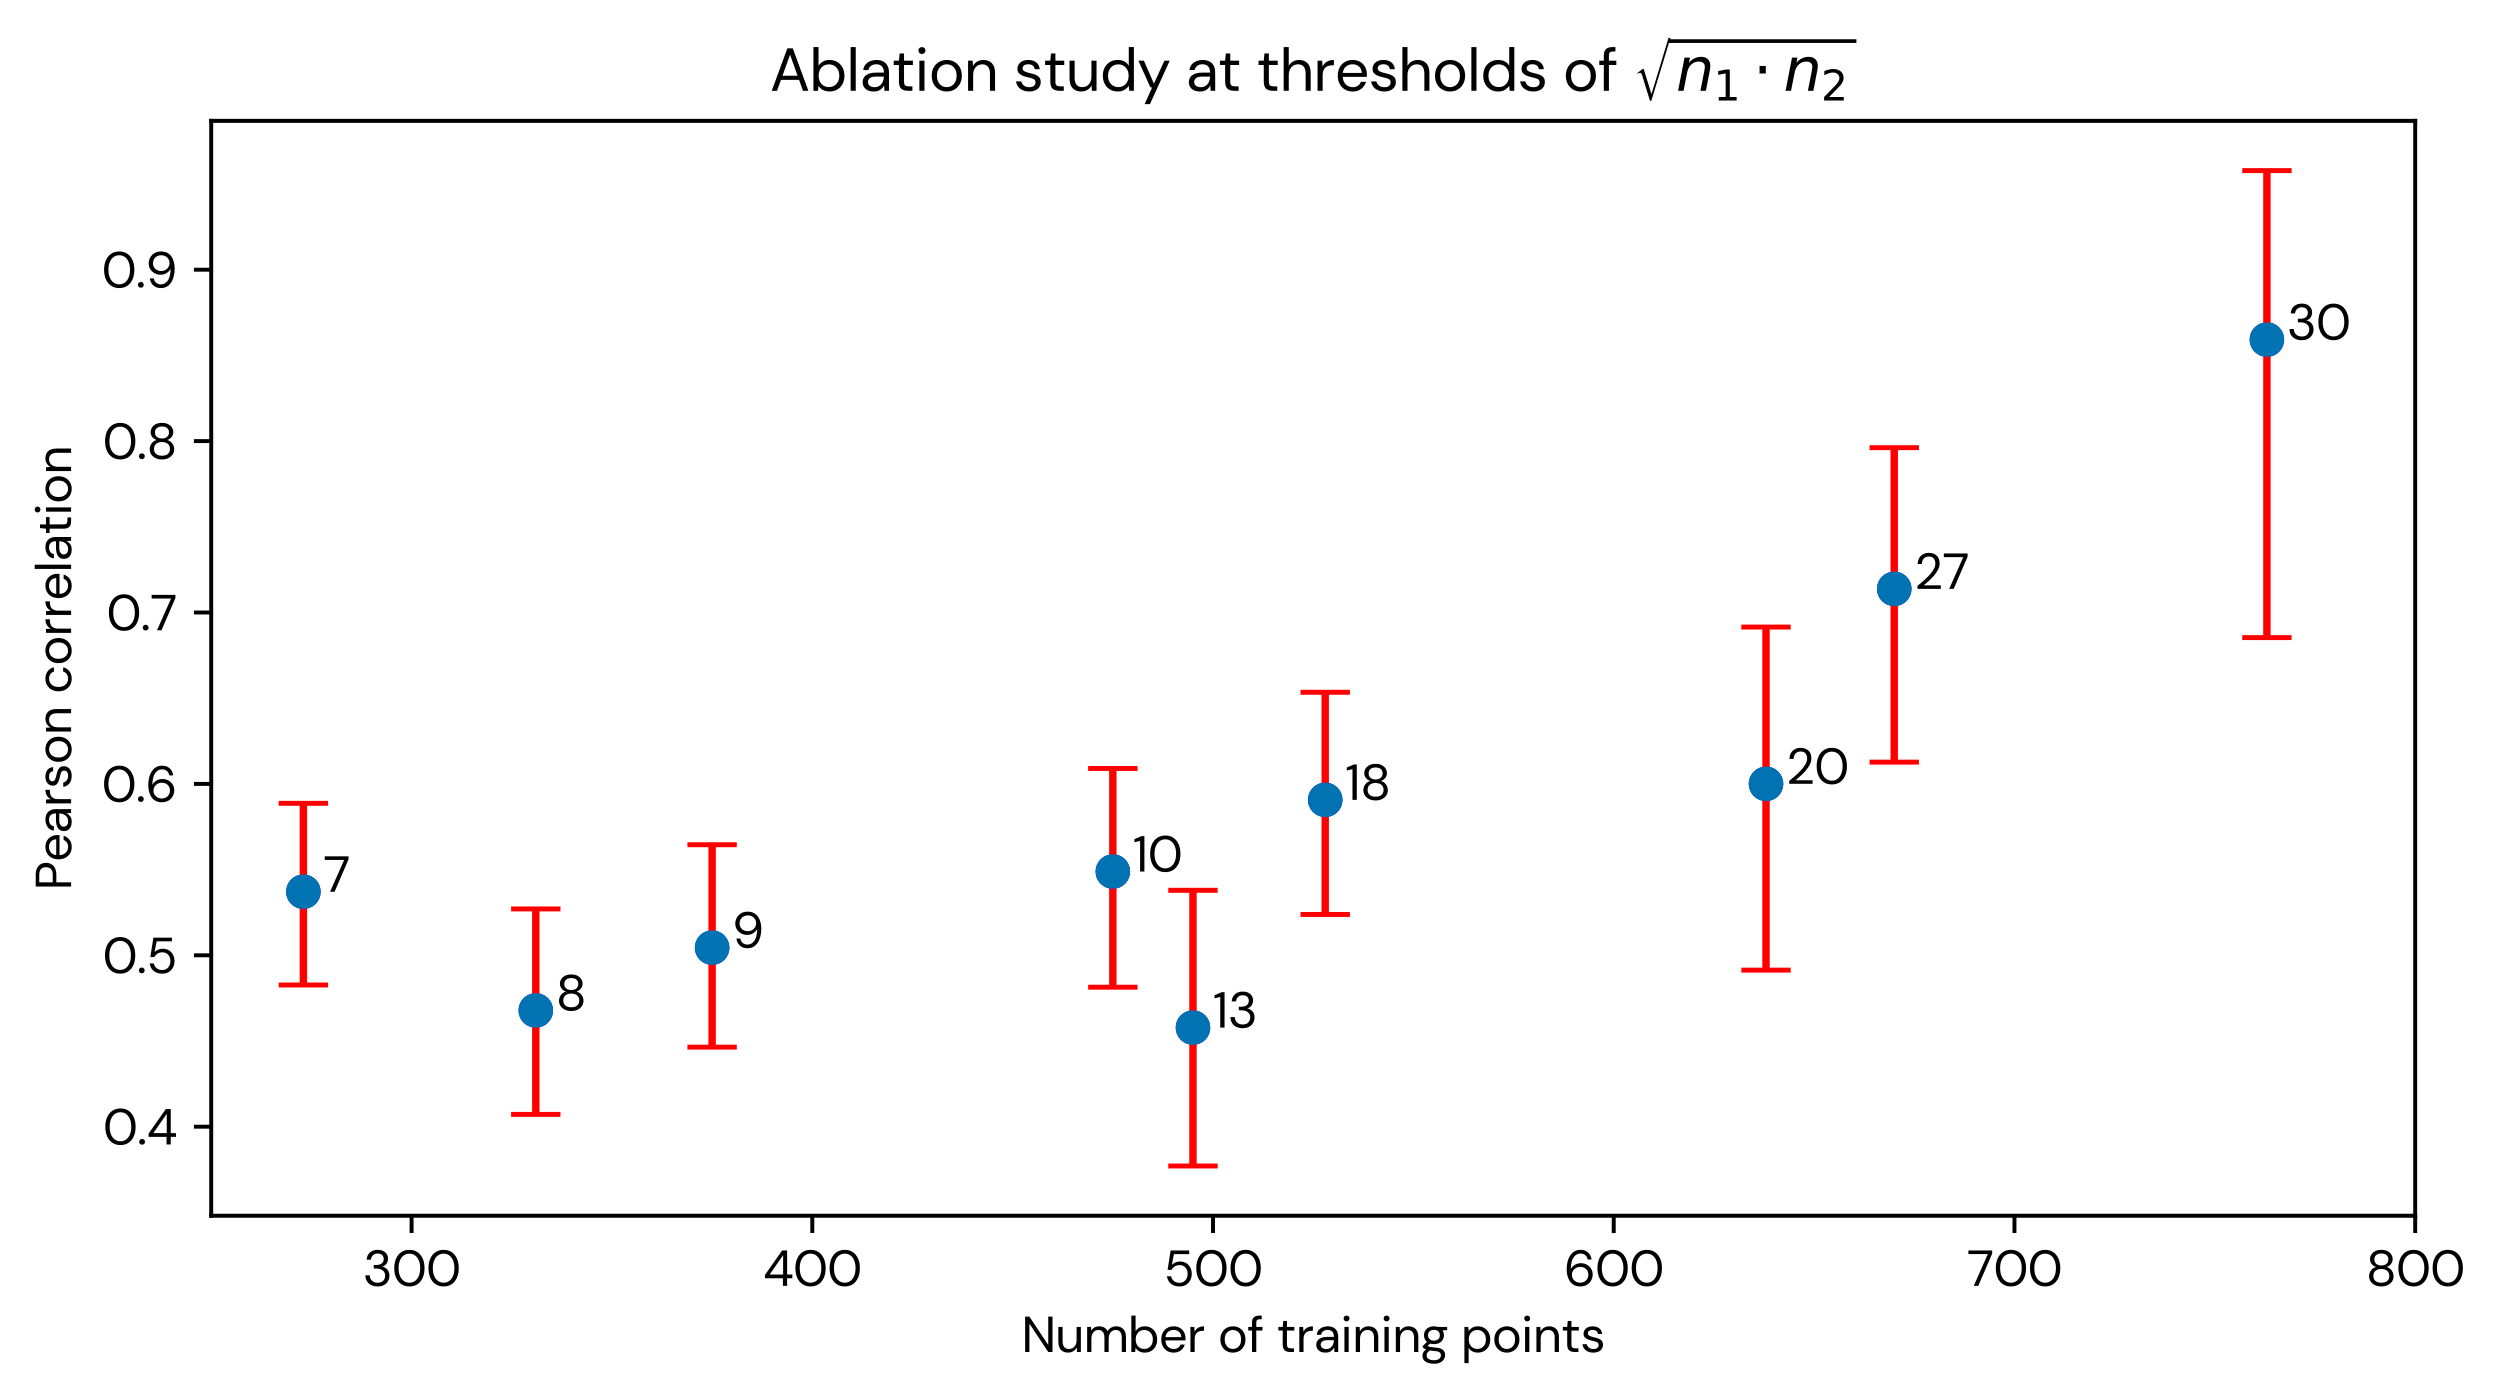 <?xml version="1.0" encoding="utf-8" standalone="no"?>
<!DOCTYPE svg PUBLIC "-//W3C//DTD SVG 1.1//EN"
  "http://www.w3.org/Graphics/SVG/1.1/DTD/svg11.dtd">
<svg xmlns:xlink="http://www.w3.org/1999/xlink" width="506.359pt" height="283.36pt" viewBox="0 0 506.359 283.36" xmlns="http://www.w3.org/2000/svg" version="1.1">
 <defs>
  <style type="text/css">*{stroke-linejoin: round; stroke-linecap: butt}</style>
 </defs>
 <g id="figure_1">
  <g id="patch_1">
   <path d="M 0 283.36 
L 506.359 283.36 
L 506.359 0 
L 0 0 
L 0 283.36 
z
" style="fill: none"/>
  </g>
  <g id="axes_1">
   <g id="patch_2">
    <path d="M 42.78 246.24 
L 489.18 246.24 
L 489.18 24.48 
L 42.78 24.48 
L 42.78 246.24 
z
" style="fill: none"/>
   </g>
   <g id="PathCollection_1">
    <defs>
     <path id="m5176486c32" d="M 0 3 
C 0.796 3 1.559 2.684 2.121 2.121 
C 2.684 1.559 3 0.796 3 0 
C 3 -0.796 2.684 -1.559 2.121 -2.121 
C 1.559 -2.684 0.796 -3 0 -3 
C -0.796 -3 -1.559 -2.684 -2.121 -2.121 
C -2.684 -1.559 -3 -0.796 -3 0 
C -3 0.796 -2.684 1.559 -2.121 2.121 
C -1.559 2.684 -0.796 3 0 3 
z
" style="stroke: #0000ff"/>
    </defs>
    <g clip-path="url(#p3bcd063637)">
     <use xlink:href="#m5176486c32" x="225.398" y="176.522" style="fill: #0000ff; stroke: #0000ff"/>
     <use xlink:href="#m5176486c32" x="241.631" y="208.131" style="fill: #0000ff; stroke: #0000ff"/>
     <use xlink:href="#m5176486c32" x="268.415" y="162.002" style="fill: #0000ff; stroke: #0000ff"/>
     <use xlink:href="#m5176486c32" x="357.695" y="158.76" style="fill: #0000ff; stroke: #0000ff"/>
     <use xlink:href="#m5176486c32" x="383.667" y="119.269" style="fill: #0000ff; stroke: #0000ff"/>
     <use xlink:href="#m5176486c32" x="459.149" y="68.785" style="fill: #0000ff; stroke: #0000ff"/>
     <use xlink:href="#m5176486c32" x="61.447" y="180.609" style="fill: #0000ff; stroke: #0000ff"/>
     <use xlink:href="#m5176486c32" x="108.522" y="204.654" style="fill: #0000ff; stroke: #0000ff"/>
     <use xlink:href="#m5176486c32" x="144.234" y="191.94" style="fill: #0000ff; stroke: #0000ff"/>
    </g>
   </g>
   <g id="matplotlib.axis_1">
    <g id="xtick_1">
     <g id="line2d_1">
      <defs>
       <path id="mb551cb5e77" d="M 0 0 
L 0 3.5 
" style="stroke: #000000; stroke-width: 0.8"/>
      </defs>
      <g>
       <use xlink:href="#mb551cb5e77" x="83.362" y="246.24" style="stroke: #000000; stroke-width: 0.8"/>
      </g>
     </g>
     <g id="text_1">
      <!-- 300 -->
      <g transform="translate(73.492 260.44) scale(0.1 -0.1)">
       <defs>
        <path id="DMSans24pt-Regular-33" d="M 1869 -77 
Q 1440 -77 1091 80 
Q 742 237 537 550 
Q 333 864 320 1331 
L 864 1331 
Q 870 1075 988 860 
Q 1107 646 1331 518 
Q 1555 390 1869 390 
Q 2342 390 2582 652 
Q 2822 915 2822 1286 
Q 2822 1600 2672 1798 
Q 2522 1997 2269 2093 
Q 2016 2189 1715 2189 
L 1382 2189 
L 1382 2643 
L 1715 2643 
Q 2150 2643 2396 2844 
Q 2643 3046 2643 3398 
Q 2643 3699 2448 3894 
Q 2253 4090 1869 4090 
Q 1498 4090 1277 3872 
Q 1056 3654 1024 3315 
L 480 3315 
Q 499 3680 675 3961 
Q 851 4243 1158 4400 
Q 1466 4557 1869 4557 
Q 2304 4557 2595 4403 
Q 2886 4250 3036 3994 
Q 3187 3738 3187 3430 
Q 3187 3098 3004 2816 
Q 2822 2534 2445 2438 
Q 2842 2355 3104 2060 
Q 3366 1766 3366 1286 
Q 3366 922 3196 611 
Q 3027 301 2694 112 
Q 2362 -77 1869 -77 
z
" transform="scale(0.016)"/>
        <path id="DMSans24pt-Regular-30" d="M 2221 -77 
Q 1626 -77 1194 214 
Q 762 506 531 1027 
Q 301 1549 301 2240 
Q 301 2931 531 3452 
Q 762 3974 1194 4265 
Q 1626 4557 2221 4557 
Q 2822 4557 3248 4265 
Q 3674 3974 3904 3452 
Q 4134 2931 4134 2240 
Q 4134 1549 3904 1027 
Q 3674 506 3248 214 
Q 2822 -77 2221 -77 
z
M 2221 397 
Q 2618 397 2925 617 
Q 3232 838 3408 1251 
Q 3584 1664 3584 2240 
Q 3584 2816 3408 3229 
Q 3232 3642 2925 3859 
Q 2618 4077 2221 4077 
Q 1824 4077 1513 3859 
Q 1203 3642 1027 3229 
Q 851 2816 851 2240 
Q 851 1664 1027 1251 
Q 1203 838 1513 617 
Q 1824 397 2221 397 
z
" transform="scale(0.016)"/>
       </defs>
       <use xlink:href="#DMSans24pt-Regular-33"/>
       <use xlink:href="#DMSans24pt-Regular-30" x="58.8"/>
       <use xlink:href="#DMSans24pt-Regular-30" x="128.1"/>
      </g>
     </g>
    </g>
    <g id="xtick_2">
     <g id="line2d_2">
      <g>
       <use xlink:href="#mb551cb5e77" x="164.525" y="246.24" style="stroke: #000000; stroke-width: 0.8"/>
      </g>
     </g>
     <g id="text_2">
      <!-- 400 -->
      <g transform="translate(154.57 260.44) scale(0.1 -0.1)">
       <defs>
        <path id="DMSans24pt-Regular-34" d="M 2502 0 
L 2502 960 
L 230 960 
L 230 1376 
L 2406 4480 
L 3034 4480 
L 3034 1434 
L 3699 1434 
L 3699 960 
L 3034 960 
L 3034 0 
L 2502 0 
z
M 826 1434 
L 2528 1434 
L 2528 3885 
L 826 1434 
z
" transform="scale(0.016)"/>
       </defs>
       <use xlink:href="#DMSans24pt-Regular-34"/>
       <use xlink:href="#DMSans24pt-Regular-30" x="60.5"/>
       <use xlink:href="#DMSans24pt-Regular-30" x="129.8"/>
      </g>
     </g>
    </g>
    <g id="xtick_3">
     <g id="line2d_3">
      <g>
       <use xlink:href="#mb551cb5e77" x="245.689" y="246.24" style="stroke: #000000; stroke-width: 0.8"/>
      </g>
     </g>
     <g id="text_3">
      <!-- 500 -->
      <g transform="translate(235.699 260.44) scale(0.1 -0.1)">
       <defs>
        <path id="DMSans24pt-Regular-35" d="M 1997 -77 
Q 1536 -77 1197 92 
Q 858 262 659 553 
Q 461 845 410 1210 
L 934 1210 
Q 1011 838 1292 611 
Q 1574 384 2003 384 
Q 2323 384 2553 534 
Q 2784 685 2909 941 
Q 3034 1197 3034 1510 
Q 3034 2010 2755 2317 
Q 2477 2624 2022 2624 
Q 1651 2624 1388 2457 
Q 1126 2291 1005 2022 
L 493 2022 
L 877 4480 
L 3226 4480 
L 3226 4013 
L 1293 4013 
L 1030 2650 
Q 1190 2835 1459 2956 
Q 1728 3078 2080 3078 
Q 2522 3078 2851 2873 
Q 3181 2669 3366 2317 
Q 3552 1965 3552 1517 
Q 3552 1088 3369 723 
Q 3187 358 2838 140 
Q 2490 -77 1997 -77 
z
" transform="scale(0.016)"/>
       </defs>
       <use xlink:href="#DMSans24pt-Regular-35"/>
       <use xlink:href="#DMSans24pt-Regular-30" x="61.2"/>
       <use xlink:href="#DMSans24pt-Regular-30" x="130.5"/>
      </g>
     </g>
    </g>
    <g id="xtick_4">
     <g id="line2d_4">
      <g>
       <use xlink:href="#mb551cb5e77" x="326.852" y="246.24" style="stroke: #000000; stroke-width: 0.8"/>
      </g>
     </g>
     <g id="text_4">
      <!-- 600 -->
      <g transform="translate(316.773 260.44) scale(0.1 -0.1)">
       <defs>
        <path id="DMSans24pt-Regular-36" d="M 2086 -77 
Q 1600 -77 1267 105 
Q 934 288 732 595 
Q 531 902 438 1283 
Q 346 1664 346 2061 
Q 346 2803 550 3363 
Q 755 3923 1145 4240 
Q 1536 4557 2080 4557 
Q 2502 4557 2806 4390 
Q 3110 4224 3286 3945 
Q 3462 3667 3501 3328 
L 3002 3328 
Q 2938 3693 2694 3891 
Q 2451 4090 2074 4090 
Q 1568 4090 1229 3622 
Q 890 3155 858 2170 
L 858 2125 
Q 1011 2426 1350 2646 
Q 1690 2867 2157 2867 
Q 2541 2867 2877 2688 
Q 3213 2509 3424 2185 
Q 3635 1862 3635 1427 
Q 3635 1050 3449 704 
Q 3264 358 2915 140 
Q 2566 -77 2086 -77 
z
M 2048 397 
Q 2349 397 2585 528 
Q 2822 659 2956 886 
Q 3091 1114 3091 1402 
Q 3091 1856 2796 2128 
Q 2502 2400 2048 2400 
Q 1754 2400 1514 2262 
Q 1274 2125 1136 1897 
Q 998 1670 998 1395 
Q 998 1107 1136 883 
Q 1274 659 1514 528 
Q 1754 397 2048 397 
z
" transform="scale(0.016)"/>
       </defs>
       <use xlink:href="#DMSans24pt-Regular-36"/>
       <use xlink:href="#DMSans24pt-Regular-30" x="63"/>
       <use xlink:href="#DMSans24pt-Regular-30" x="132.3"/>
      </g>
     </g>
    </g>
    <g id="xtick_5">
     <g id="line2d_5">
      <g>
       <use xlink:href="#mb551cb5e77" x="408.016" y="246.24" style="stroke: #000000; stroke-width: 0.8"/>
      </g>
     </g>
     <g id="text_5">
      <!-- 700 -->
      <g transform="translate(398.422 260.44) scale(0.1 -0.1)">
       <defs>
        <path id="DMSans24pt-Regular-37" d="M 845 0 
L 2624 4019 
L 166 4019 
L 166 4480 
L 3174 4480 
L 3174 4077 
L 1414 0 
L 845 0 
z
" transform="scale(0.016)"/>
       </defs>
       <use xlink:href="#DMSans24pt-Regular-37"/>
       <use xlink:href="#DMSans24pt-Regular-30" x="53.3"/>
       <use xlink:href="#DMSans24pt-Regular-30" x="122.6"/>
      </g>
     </g>
    </g>
    <g id="xtick_6">
     <g id="line2d_6">
      <g>
       <use xlink:href="#mb551cb5e77" x="489.18" y="246.24" style="stroke: #000000; stroke-width: 0.8"/>
      </g>
     </g>
     <g id="text_6">
      <!-- 800 -->
      <g transform="translate(479.2 260.44) scale(0.1 -0.1)">
       <defs>
        <path id="DMSans24pt-Regular-38" d="M 1952 -77 
Q 1510 -77 1161 86 
Q 813 250 608 541 
Q 403 832 403 1216 
Q 403 1626 643 1952 
Q 883 2278 1280 2387 
Q 915 2515 716 2784 
Q 518 3053 518 3366 
Q 518 3699 691 3968 
Q 864 4237 1184 4397 
Q 1504 4557 1952 4557 
Q 2400 4557 2720 4397 
Q 3040 4237 3213 3968 
Q 3386 3699 3386 3366 
Q 3386 3053 3187 2784 
Q 2989 2515 2624 2387 
Q 3021 2278 3261 1952 
Q 3501 1626 3501 1216 
Q 3501 832 3296 541 
Q 3091 250 2742 86 
Q 2394 -77 1952 -77 
z
M 1952 2579 
Q 2362 2579 2602 2790 
Q 2842 3002 2842 3334 
Q 2842 3712 2605 3904 
Q 2368 4096 1952 4096 
Q 1542 4096 1305 3904 
Q 1069 3712 1069 3334 
Q 1069 3002 1305 2790 
Q 1542 2579 1952 2579 
z
M 1952 397 
Q 2464 397 2713 630 
Q 2963 864 2963 1248 
Q 2963 1683 2688 1907 
Q 2413 2131 1952 2131 
Q 1491 2131 1216 1907 
Q 941 1683 941 1248 
Q 941 864 1193 630 
Q 1446 397 1952 397 
z
" transform="scale(0.016)"/>
       </defs>
       <use xlink:href="#DMSans24pt-Regular-38"/>
       <use xlink:href="#DMSans24pt-Regular-30" x="61"/>
       <use xlink:href="#DMSans24pt-Regular-30" x="130.3"/>
      </g>
     </g>
    </g>
    <g id="text_7">
     <!-- Number of training points -->
     <g transform="translate(206.877 273.84) scale(0.1 -0.1)">
      <defs>
       <path id="DMSans24pt-Regular-4e" d="M 474 0 
L 474 4480 
L 1011 4480 
L 3398 890 
L 3398 4480 
L 3936 4480 
L 3936 0 
L 3398 0 
L 1011 3590 
L 1011 0 
L 474 0 
z
" transform="scale(0.016)"/>
       <path id="DMSans24pt-Regular-75" d="M 1600 -77 
Q 1037 -77 704 265 
Q 371 608 371 1318 
L 371 3174 
L 909 3174 
L 909 1376 
Q 909 384 1722 384 
Q 2138 384 2410 681 
Q 2682 979 2682 1530 
L 2682 3174 
L 3219 3174 
L 3219 0 
L 2733 0 
L 2701 570 
Q 2547 269 2256 96 
Q 1965 -77 1600 -77 
z
" transform="scale(0.016)"/>
       <path id="DMSans24pt-Regular-6d" d="M 442 0 
L 442 3174 
L 928 3174 
L 966 2714 
Q 1120 2970 1376 3110 
Q 1632 3251 1952 3251 
Q 2323 3251 2598 3097 
Q 2874 2944 3021 2630 
Q 3187 2925 3481 3088 
Q 3776 3251 4109 3251 
Q 4678 3251 5017 2908 
Q 5357 2566 5357 1856 
L 5357 0 
L 4826 0 
L 4826 1798 
Q 4826 2291 4627 2540 
Q 4429 2790 4058 2790 
Q 3674 2790 3421 2492 
Q 3168 2195 3168 1645 
L 3168 0 
L 2630 0 
L 2630 1798 
Q 2630 2291 2432 2540 
Q 2234 2790 1862 2790 
Q 1485 2790 1232 2492 
Q 979 2195 979 1645 
L 979 0 
L 442 0 
z
" transform="scale(0.016)"/>
       <path id="DMSans24pt-Regular-62" d="M 2138 -77 
Q 1747 -77 1446 83 
Q 1146 243 979 531 
L 928 0 
L 442 0 
L 442 4608 
L 979 4608 
L 979 2650 
Q 1133 2880 1417 3065 
Q 1702 3251 2144 3251 
Q 2618 3251 2970 3033 
Q 3322 2816 3517 2438 
Q 3712 2061 3712 1581 
Q 3712 1101 3517 726 
Q 3322 352 2966 137 
Q 2611 -77 2138 -77 
z
M 2080 390 
Q 2400 390 2646 540 
Q 2893 691 3030 960 
Q 3168 1229 3168 1587 
Q 3168 1946 3030 2214 
Q 2893 2483 2646 2633 
Q 2400 2784 2080 2784 
Q 1760 2784 1513 2633 
Q 1267 2483 1129 2214 
Q 992 1946 992 1587 
Q 992 1229 1129 960 
Q 1267 691 1513 540 
Q 1760 390 2080 390 
z
" transform="scale(0.016)"/>
       <path id="DMSans24pt-Regular-65" d="M 1869 -77 
Q 1414 -77 1062 131 
Q 710 339 508 713 
Q 307 1088 307 1587 
Q 307 2093 505 2464 
Q 704 2835 1059 3043 
Q 1414 3251 1882 3251 
Q 2349 3251 2681 3043 
Q 3014 2835 3193 2499 
Q 3373 2163 3373 1766 
Q 3373 1702 3373 1628 
Q 3373 1555 3366 1466 
L 832 1466 
Q 851 1101 1001 861 
Q 1152 621 1382 499 
Q 1613 378 1869 378 
Q 2202 378 2426 531 
Q 2650 685 2752 947 
L 3283 947 
Q 3162 506 2797 214 
Q 2432 -77 1869 -77 
z
M 1869 2797 
Q 1485 2797 1187 2566 
Q 890 2336 838 1882 
L 2842 1882 
Q 2822 2310 2550 2553 
Q 2278 2797 1869 2797 
z
" transform="scale(0.016)"/>
       <path id="DMSans24pt-Regular-72" d="M 442 0 
L 442 3174 
L 928 3174 
L 973 2560 
Q 1120 2880 1421 3065 
Q 1722 3251 2163 3251 
L 2163 2688 
L 2016 2688 
Q 1734 2688 1497 2592 
Q 1261 2496 1120 2259 
Q 979 2022 979 1600 
L 979 0 
L 442 0 
z
" transform="scale(0.016)"/>
       <path id="DMSans24pt-Regular-20" transform="scale(0.016)"/>
       <path id="DMSans24pt-Regular-6f" d="M 1888 -77 
Q 1440 -77 1081 128 
Q 723 333 515 707 
Q 307 1082 307 1587 
Q 307 2093 518 2467 
Q 730 2842 1091 3046 
Q 1453 3251 1901 3251 
Q 2349 3251 2707 3046 
Q 3066 2842 3274 2467 
Q 3482 2093 3482 1587 
Q 3482 1082 3270 707 
Q 3059 333 2697 128 
Q 2336 -77 1888 -77 
z
M 1888 384 
Q 2163 384 2400 518 
Q 2637 653 2784 921 
Q 2931 1190 2931 1587 
Q 2931 1990 2787 2256 
Q 2643 2522 2406 2656 
Q 2170 2790 1901 2790 
Q 1632 2790 1392 2656 
Q 1152 2522 1005 2256 
Q 858 1990 858 1587 
Q 858 1190 1005 921 
Q 1152 653 1385 518 
Q 1619 384 1888 384 
z
" transform="scale(0.016)"/>
       <path id="DMSans24pt-Regular-66" d="M 614 0 
L 614 2720 
L 134 2720 
L 134 3174 
L 614 3174 
L 614 3725 
Q 614 4186 844 4397 
Q 1075 4608 1517 4608 
L 1837 4608 
L 1837 4147 
L 1600 4147 
Q 1363 4147 1257 4051 
Q 1152 3955 1152 3712 
L 1152 3174 
L 1933 3174 
L 1933 2720 
L 1152 2720 
L 1152 0 
L 614 0 
z
" transform="scale(0.016)"/>
       <path id="DMSans24pt-Regular-74" d="M 1696 0 
Q 1261 0 1011 214 
Q 762 429 762 973 
L 762 2720 
L 211 2720 
L 211 3174 
L 762 3174 
L 832 3936 
L 1299 3936 
L 1299 3174 
L 2234 3174 
L 2234 2720 
L 1299 2720 
L 1299 973 
Q 1299 672 1420 566 
Q 1542 461 1850 461 
L 2182 461 
L 2182 0 
L 1696 0 
z
" transform="scale(0.016)"/>
       <path id="DMSans24pt-Regular-61" d="M 1498 -77 
Q 1101 -77 838 57 
Q 576 192 448 416 
Q 320 640 320 902 
Q 320 1389 691 1651 
Q 1062 1914 1702 1914 
L 2560 1914 
Q 2560 2355 2349 2576 
Q 2138 2797 1760 2797 
Q 1446 2797 1216 2640 
Q 986 2483 934 2182 
L 384 2182 
Q 422 2528 620 2765 
Q 819 3002 1123 3126 
Q 1427 3251 1760 3251 
Q 2426 3251 2762 2896 
Q 3098 2541 3098 1952 
L 3098 0 
L 2618 0 
L 2586 570 
Q 2451 301 2192 112 
Q 1933 -77 1498 -77 
z
M 1581 378 
Q 1894 378 2112 538 
Q 2330 698 2445 954 
Q 2560 1210 2560 1491 
L 2560 1498 
L 1747 1498 
Q 1274 1498 1078 1334 
Q 883 1171 883 928 
Q 883 678 1065 528 
Q 1248 378 1581 378 
z
" transform="scale(0.016)"/>
       <path id="DMSans24pt-Regular-69" d="M 768 3878 
Q 608 3878 502 3984 
Q 397 4090 397 4250 
Q 397 4410 502 4509 
Q 608 4608 768 4608 
Q 922 4608 1030 4509 
Q 1139 4410 1139 4250 
Q 1139 4090 1030 3984 
Q 922 3878 768 3878 
z
M 499 0 
L 499 3174 
L 1037 3174 
L 1037 0 
L 499 0 
z
" transform="scale(0.016)"/>
       <path id="DMSans24pt-Regular-6e" d="M 442 0 
L 442 3174 
L 928 3174 
L 960 2605 
Q 1114 2906 1402 3078 
Q 1690 3251 2054 3251 
Q 2618 3251 2954 2908 
Q 3290 2566 3290 1856 
L 3290 0 
L 2752 0 
L 2752 1798 
Q 2752 2291 2541 2540 
Q 2330 2790 1933 2790 
Q 1523 2790 1251 2492 
Q 979 2195 979 1645 
L 979 0 
L 442 0 
z
" transform="scale(0.016)"/>
       <path id="DMSans24pt-Regular-67" d="M 1696 998 
Q 1427 998 1210 1069 
L 883 768 
Q 954 717 1059 681 
Q 1165 646 1363 617 
Q 1562 589 1920 557 
Q 2566 512 2838 262 
Q 3110 13 3110 -390 
Q 3110 -666 2960 -915 
Q 2810 -1165 2499 -1325 
Q 2189 -1485 1702 -1485 
Q 1056 -1485 646 -1229 
Q 237 -973 237 -461 
Q 237 -282 333 -74 
Q 429 134 691 320 
Q 550 378 451 448 
Q 352 518 269 595 
L 269 742 
L 813 1286 
Q 435 1600 435 2125 
Q 435 2438 582 2691 
Q 730 2944 1011 3097 
Q 1293 3251 1696 3251 
Q 1965 3251 2195 3174 
L 3366 3174 
L 3366 2771 
L 2778 2746 
Q 2957 2477 2957 2125 
Q 2957 1811 2809 1555 
Q 2662 1299 2380 1148 
Q 2099 998 1696 998 
z
M 1696 1440 
Q 2035 1440 2236 1616 
Q 2438 1792 2438 2125 
Q 2438 2451 2236 2627 
Q 2035 2803 1696 2803 
Q 1357 2803 1152 2627 
Q 947 2451 947 2125 
Q 947 1792 1152 1616 
Q 1357 1440 1696 1440 
z
M 762 -410 
Q 762 -730 1027 -886 
Q 1293 -1043 1702 -1043 
Q 2099 -1043 2339 -870 
Q 2579 -698 2579 -410 
Q 2579 -205 2416 -54 
Q 2253 96 1798 122 
Q 1446 141 1190 186 
Q 928 45 845 -115 
Q 762 -275 762 -410 
z
" transform="scale(0.016)"/>
       <path id="DMSans24pt-Regular-70" d="M 442 -1408 
L 442 3174 
L 928 3174 
L 979 2650 
Q 1133 2880 1417 3065 
Q 1702 3251 2144 3251 
Q 2618 3251 2970 3033 
Q 3322 2816 3517 2438 
Q 3712 2061 3712 1581 
Q 3712 1101 3517 726 
Q 3322 352 2966 137 
Q 2611 -77 2138 -77 
Q 1747 -77 1446 83 
Q 1146 243 979 531 
L 979 -1408 
L 442 -1408 
z
M 2080 390 
Q 2400 390 2646 540 
Q 2893 691 3030 960 
Q 3168 1229 3168 1587 
Q 3168 1946 3030 2214 
Q 2893 2483 2646 2633 
Q 2400 2784 2080 2784 
Q 1760 2784 1513 2633 
Q 1267 2483 1129 2214 
Q 992 1946 992 1587 
Q 992 1229 1129 960 
Q 1267 691 1513 540 
Q 1760 390 2080 390 
z
" transform="scale(0.016)"/>
       <path id="DMSans24pt-Regular-73" d="M 1658 -77 
Q 1088 -77 710 211 
Q 333 499 269 992 
L 819 992 
Q 870 742 1084 560 
Q 1299 378 1664 378 
Q 2003 378 2163 522 
Q 2323 666 2323 864 
Q 2323 1146 2115 1245 
Q 1907 1344 1530 1421 
Q 1274 1472 1014 1568 
Q 755 1664 585 1840 
Q 416 2016 416 2304 
Q 416 2720 726 2985 
Q 1037 3251 1568 3251 
Q 2074 3251 2397 3001 
Q 2720 2752 2771 2278 
L 2240 2278 
Q 2214 2522 2038 2659 
Q 1862 2797 1562 2797 
Q 1267 2797 1113 2675 
Q 960 2554 960 2355 
Q 960 2170 1161 2054 
Q 1363 1939 1709 1869 
Q 2010 1805 2272 1712 
Q 2534 1619 2704 1436 
Q 2874 1254 2874 909 
Q 2880 480 2550 201 
Q 2221 -77 1658 -77 
z
" transform="scale(0.016)"/>
      </defs>
      <use xlink:href="#DMSans24pt-Regular-4e"/>
      <use xlink:href="#DMSans24pt-Regular-75" x="68.9"/>
      <use xlink:href="#DMSans24pt-Regular-6d" x="126.1"/>
      <use xlink:href="#DMSans24pt-Regular-62" x="215.6"/>
      <use xlink:href="#DMSans24pt-Regular-65" x="278.4"/>
      <use xlink:href="#DMSans24pt-Regular-72" x="335.3"/>
      <use xlink:href="#DMSans24pt-Regular-20" x="371.6"/>
      <use xlink:href="#DMSans24pt-Regular-6f" x="398.1"/>
      <use xlink:href="#DMSans24pt-Regular-66" x="457.3"/>
      <use xlink:href="#DMSans24pt-Regular-20" x="490.6"/>
      <use xlink:href="#DMSans24pt-Regular-74" x="517.1"/>
      <use xlink:href="#DMSans24pt-Regular-72" x="555.8"/>
      <use xlink:href="#DMSans24pt-Regular-61" x="592.1"/>
      <use xlink:href="#DMSans24pt-Regular-69" x="646.3"/>
      <use xlink:href="#DMSans24pt-Regular-6e" x="670.2"/>
      <use xlink:href="#DMSans24pt-Regular-69" x="727.4"/>
      <use xlink:href="#DMSans24pt-Regular-6e" x="751.3"/>
      <use xlink:href="#DMSans24pt-Regular-67" x="808.5"/>
      <use xlink:href="#DMSans24pt-Regular-20" x="863.7"/>
      <use xlink:href="#DMSans24pt-Regular-70" x="890.2"/>
      <use xlink:href="#DMSans24pt-Regular-6f" x="953"/>
      <use xlink:href="#DMSans24pt-Regular-69" x="1012.2"/>
      <use xlink:href="#DMSans24pt-Regular-6e" x="1036.1"/>
      <use xlink:href="#DMSans24pt-Regular-74" x="1093.3"/>
      <use xlink:href="#DMSans24pt-Regular-73" x="1132"/>
     </g>
    </g>
   </g>
   <g id="matplotlib.axis_2">
    <g id="ytick_1">
     <g id="line2d_7">
      <defs>
       <path id="m8084ab8cb8" d="M 0 0 
L -3.5 0 
" style="stroke: #000000; stroke-width: 0.8"/>
      </defs>
      <g>
       <use xlink:href="#m8084ab8cb8" x="42.78" y="228.202" style="stroke: #000000; stroke-width: 0.8"/>
      </g>
     </g>
     <g id="text_8">
      <!-- 0.4 -->
      <g transform="translate(20.85 231.802) scale(0.1 -0.1)">
       <defs>
        <path id="DMSans24pt-Regular-2e" d="M 627 -32 
Q 467 -32 361 73 
Q 256 179 256 333 
Q 256 486 361 592 
Q 467 698 627 698 
Q 787 698 889 592 
Q 992 486 992 333 
Q 992 179 889 73 
Q 787 -32 627 -32 
z
" transform="scale(0.016)"/>
       </defs>
       <use xlink:href="#DMSans24pt-Regular-30"/>
       <use xlink:href="#DMSans24pt-Regular-2e" x="69.3"/>
       <use xlink:href="#DMSans24pt-Regular-34" x="88.8"/>
      </g>
     </g>
    </g>
    <g id="ytick_2">
     <g id="line2d_8">
      <g>
       <use xlink:href="#m8084ab8cb8" x="42.78" y="193.486" style="stroke: #000000; stroke-width: 0.8"/>
      </g>
     </g>
     <g id="text_9">
      <!-- 0.5 -->
      <g transform="translate(20.78 197.086) scale(0.1 -0.1)">
       <use xlink:href="#DMSans24pt-Regular-30"/>
       <use xlink:href="#DMSans24pt-Regular-2e" x="69.3"/>
       <use xlink:href="#DMSans24pt-Regular-35" x="88.8"/>
      </g>
     </g>
    </g>
    <g id="ytick_3">
     <g id="line2d_9">
      <g>
       <use xlink:href="#m8084ab8cb8" x="42.78" y="158.771" style="stroke: #000000; stroke-width: 0.8"/>
      </g>
     </g>
     <g id="text_10">
      <!-- 0.6 -->
      <g transform="translate(20.6 162.371) scale(0.1 -0.1)">
       <use xlink:href="#DMSans24pt-Regular-30"/>
       <use xlink:href="#DMSans24pt-Regular-2e" x="69.3"/>
       <use xlink:href="#DMSans24pt-Regular-36" x="88.8"/>
      </g>
     </g>
    </g>
    <g id="ytick_4">
     <g id="line2d_10">
      <g>
       <use xlink:href="#m8084ab8cb8" x="42.78" y="124.055" style="stroke: #000000; stroke-width: 0.8"/>
      </g>
     </g>
     <g id="text_11">
      <!-- 0.7 -->
      <g transform="translate(21.57 127.655) scale(0.1 -0.1)">
       <use xlink:href="#DMSans24pt-Regular-30"/>
       <use xlink:href="#DMSans24pt-Regular-2e" x="69.3"/>
       <use xlink:href="#DMSans24pt-Regular-37" x="88.8"/>
      </g>
     </g>
    </g>
    <g id="ytick_5">
     <g id="line2d_11">
      <g>
       <use xlink:href="#m8084ab8cb8" x="42.78" y="89.34" style="stroke: #000000; stroke-width: 0.8"/>
      </g>
     </g>
     <g id="text_12">
      <!-- 0.8 -->
      <g transform="translate(20.8 92.94) scale(0.1 -0.1)">
       <use xlink:href="#DMSans24pt-Regular-30"/>
       <use xlink:href="#DMSans24pt-Regular-2e" x="69.3"/>
       <use xlink:href="#DMSans24pt-Regular-38" x="88.8"/>
      </g>
     </g>
    </g>
    <g id="ytick_6">
     <g id="line2d_12">
      <g>
       <use xlink:href="#m8084ab8cb8" x="42.78" y="54.625" style="stroke: #000000; stroke-width: 0.8"/>
      </g>
     </g>
     <g id="text_13">
      <!-- 0.9 -->
      <g transform="translate(20.6 58.225) scale(0.1 -0.1)">
       <defs>
        <path id="DMSans24pt-Regular-39" d="M 1952 -77 
Q 1530 -77 1229 89 
Q 928 256 752 537 
Q 576 819 538 1152 
L 1037 1152 
Q 1101 787 1344 588 
Q 1587 390 1958 390 
Q 2464 390 2803 854 
Q 3142 1318 3174 2304 
L 3174 2355 
Q 3021 2061 2685 1837 
Q 2349 1613 1875 1613 
Q 1498 1613 1158 1792 
Q 819 1971 608 2294 
Q 397 2618 397 3053 
Q 397 3430 582 3776 
Q 768 4122 1117 4339 
Q 1466 4557 1946 4557 
Q 2432 4557 2765 4374 
Q 3098 4192 3299 3885 
Q 3501 3578 3593 3197 
Q 3686 2816 3686 2419 
Q 3686 1683 3481 1120 
Q 3277 557 2889 240 
Q 2502 -77 1952 -77 
z
M 1984 2080 
Q 2285 2080 2521 2217 
Q 2758 2355 2899 2585 
Q 3040 2816 3040 3085 
Q 3040 3373 2899 3600 
Q 2758 3827 2521 3955 
Q 2285 4083 1984 4083 
Q 1683 4083 1446 3952 
Q 1210 3821 1075 3597 
Q 941 3373 941 3078 
Q 941 2630 1238 2355 
Q 1536 2080 1984 2080 
z
" transform="scale(0.016)"/>
       </defs>
       <use xlink:href="#DMSans24pt-Regular-30"/>
       <use xlink:href="#DMSans24pt-Regular-2e" x="69.3"/>
       <use xlink:href="#DMSans24pt-Regular-39" x="88.8"/>
      </g>
     </g>
    </g>
    <g id="text_14">
     <!-- Pearson correlation -->
     <g transform="translate(14.4 180.327) rotate(-90) scale(0.1 -0.1)">
      <defs>
       <path id="DMSans24pt-Regular-50" d="M 474 0 
L 474 4480 
L 1946 4480 
Q 2470 4480 2809 4307 
Q 3149 4134 3312 3840 
Q 3475 3546 3475 3174 
Q 3475 2810 3315 2515 
Q 3155 2221 2816 2045 
Q 2477 1869 1946 1869 
L 1011 1869 
L 1011 0 
L 474 0 
z
M 1011 2323 
L 1933 2323 
Q 2464 2323 2694 2553 
Q 2925 2784 2925 3174 
Q 2925 3584 2694 3808 
Q 2464 4032 1933 4032 
L 1011 4032 
L 1011 2323 
z
" transform="scale(0.016)"/>
       <path id="DMSans24pt-Regular-63" d="M 1901 -77 
Q 1446 -77 1084 131 
Q 723 339 515 713 
Q 307 1088 307 1587 
Q 307 2086 515 2460 
Q 723 2835 1084 3043 
Q 1446 3251 1901 3251 
Q 2470 3251 2854 2956 
Q 3238 2662 3341 2170 
L 2790 2170 
Q 2726 2464 2476 2627 
Q 2227 2790 1894 2790 
Q 1626 2790 1389 2656 
Q 1152 2522 1005 2253 
Q 858 1984 858 1587 
Q 858 1190 1005 921 
Q 1152 653 1389 515 
Q 1626 378 1894 378 
Q 2227 378 2476 544 
Q 2726 710 2790 1005 
L 3341 1005 
Q 3238 525 2854 224 
Q 2470 -77 1901 -77 
z
" transform="scale(0.016)"/>
       <path id="DMSans24pt-Regular-6c" d="M 442 0 
L 442 4608 
L 979 4608 
L 979 0 
L 442 0 
z
" transform="scale(0.016)"/>
      </defs>
      <use xlink:href="#DMSans24pt-Regular-50"/>
      <use xlink:href="#DMSans24pt-Regular-65" x="57.9"/>
      <use xlink:href="#DMSans24pt-Regular-61" x="114.8"/>
      <use xlink:href="#DMSans24pt-Regular-72" x="169"/>
      <use xlink:href="#DMSans24pt-Regular-73" x="205.3"/>
      <use xlink:href="#DMSans24pt-Regular-6f" x="255.3"/>
      <use xlink:href="#DMSans24pt-Regular-6e" x="314.5"/>
      <use xlink:href="#DMSans24pt-Regular-20" x="371.7"/>
      <use xlink:href="#DMSans24pt-Regular-63" x="398.2"/>
      <use xlink:href="#DMSans24pt-Regular-6f" x="455.2"/>
      <use xlink:href="#DMSans24pt-Regular-72" x="514.4"/>
      <use xlink:href="#DMSans24pt-Regular-72" x="550.7"/>
      <use xlink:href="#DMSans24pt-Regular-65" x="587"/>
      <use xlink:href="#DMSans24pt-Regular-6c" x="643.9"/>
      <use xlink:href="#DMSans24pt-Regular-61" x="666.1"/>
      <use xlink:href="#DMSans24pt-Regular-74" x="720.3"/>
      <use xlink:href="#DMSans24pt-Regular-69" x="759"/>
      <use xlink:href="#DMSans24pt-Regular-6f" x="782.9"/>
      <use xlink:href="#DMSans24pt-Regular-6e" x="842.1"/>
     </g>
    </g>
   </g>
   <g id="LineCollection_1">
    <path d="M 225.398 199.951 
L 225.398 155.65 
" clip-path="url(#p3bcd063637)" style="fill: none; stroke: #ff0000; stroke-width: 1.5"/>
    <path d="M 241.631 236.16 
L 241.631 180.325 
" clip-path="url(#p3bcd063637)" style="fill: none; stroke: #ff0000; stroke-width: 1.5"/>
    <path d="M 268.415 185.222 
L 268.415 140.212 
" clip-path="url(#p3bcd063637)" style="fill: none; stroke: #ff0000; stroke-width: 1.5"/>
    <path d="M 357.695 196.495 
L 357.695 127.012 
" clip-path="url(#p3bcd063637)" style="fill: none; stroke: #ff0000; stroke-width: 1.5"/>
    <path d="M 383.667 154.369 
L 383.667 90.669 
" clip-path="url(#p3bcd063637)" style="fill: none; stroke: #ff0000; stroke-width: 1.5"/>
    <path d="M 459.149 129.14 
L 459.149 34.56 
" clip-path="url(#p3bcd063637)" style="fill: none; stroke: #ff0000; stroke-width: 1.5"/>
    <path clip-path="url(#p3bcd063637)" style="fill: none; stroke: #ff0000; stroke-width: 1.5"/>
    <path d="M 61.447 199.501 
L 61.447 162.714 
" clip-path="url(#p3bcd063637)" style="fill: none; stroke: #ff0000; stroke-width: 1.5"/>
    <path d="M 108.522 225.717 
L 108.522 184.097 
" clip-path="url(#p3bcd063637)" style="fill: none; stroke: #ff0000; stroke-width: 1.5"/>
    <path d="M 144.234 212.089 
L 144.234 171.092 
" clip-path="url(#p3bcd063637)" style="fill: none; stroke: #ff0000; stroke-width: 1.5"/>
   </g>
   <g id="line2d_13">
    <defs>
     <path id="m0d0457b15e" d="M 5 0 
L -5 -0 
" style="stroke: #ff0000"/>
    </defs>
    <g clip-path="url(#p3bcd063637)">
     <use xlink:href="#m0d0457b15e" x="225.398" y="199.951" style="fill: #ff0000; stroke: #ff0000"/>
     <use xlink:href="#m0d0457b15e" x="241.631" y="236.16" style="fill: #ff0000; stroke: #ff0000"/>
     <use xlink:href="#m0d0457b15e" x="268.415" y="185.222" style="fill: #ff0000; stroke: #ff0000"/>
     <use xlink:href="#m0d0457b15e" x="357.695" y="196.495" style="fill: #ff0000; stroke: #ff0000"/>
     <use xlink:href="#m0d0457b15e" x="383.667" y="154.369" style="fill: #ff0000; stroke: #ff0000"/>
     <use xlink:href="#m0d0457b15e" x="459.149" y="129.14" style="fill: #ff0000; stroke: #ff0000"/>
     <use xlink:href="#m0d0457b15e" x="61.447" y="199.501" style="fill: #ff0000; stroke: #ff0000"/>
     <use xlink:href="#m0d0457b15e" x="108.522" y="225.717" style="fill: #ff0000; stroke: #ff0000"/>
     <use xlink:href="#m0d0457b15e" x="144.234" y="212.089" style="fill: #ff0000; stroke: #ff0000"/>
    </g>
   </g>
   <g id="line2d_14">
    <g clip-path="url(#p3bcd063637)">
     <use xlink:href="#m0d0457b15e" x="225.398" y="155.65" style="fill: #ff0000; stroke: #ff0000"/>
     <use xlink:href="#m0d0457b15e" x="241.631" y="180.325" style="fill: #ff0000; stroke: #ff0000"/>
     <use xlink:href="#m0d0457b15e" x="268.415" y="140.212" style="fill: #ff0000; stroke: #ff0000"/>
     <use xlink:href="#m0d0457b15e" x="357.695" y="127.012" style="fill: #ff0000; stroke: #ff0000"/>
     <use xlink:href="#m0d0457b15e" x="383.667" y="90.669" style="fill: #ff0000; stroke: #ff0000"/>
     <use xlink:href="#m0d0457b15e" x="459.149" y="34.56" style="fill: #ff0000; stroke: #ff0000"/>
     <use xlink:href="#m0d0457b15e" x="61.447" y="162.714" style="fill: #ff0000; stroke: #ff0000"/>
     <use xlink:href="#m0d0457b15e" x="108.522" y="184.097" style="fill: #ff0000; stroke: #ff0000"/>
     <use xlink:href="#m0d0457b15e" x="144.234" y="171.092" style="fill: #ff0000; stroke: #ff0000"/>
    </g>
   </g>
   <g id="line2d_15">
    <defs>
     <path id="mde33a97106" d="M 0 3 
C 0.796 3 1.559 2.684 2.121 2.121 
C 2.684 1.559 3 0.796 3 0 
C 3 -0.796 2.684 -1.559 2.121 -2.121 
C 1.559 -2.684 0.796 -3 0 -3 
C -0.796 -3 -1.559 -2.684 -2.121 -2.121 
C -2.684 -1.559 -3 -0.796 -3 0 
C -3 0.796 -2.684 1.559 -2.121 2.121 
C -1.559 2.684 -0.796 3 0 3 
z
" style="stroke: #0173b2"/>
    </defs>
    <g clip-path="url(#p3bcd063637)">
     <use xlink:href="#mde33a97106" x="225.398" y="176.522" style="fill: #0173b2; stroke: #0173b2"/>
     <use xlink:href="#mde33a97106" x="241.631" y="208.131" style="fill: #0173b2; stroke: #0173b2"/>
     <use xlink:href="#mde33a97106" x="268.415" y="162.002" style="fill: #0173b2; stroke: #0173b2"/>
     <use xlink:href="#mde33a97106" x="357.695" y="158.76" style="fill: #0173b2; stroke: #0173b2"/>
     <use xlink:href="#mde33a97106" x="383.667" y="119.269" style="fill: #0173b2; stroke: #0173b2"/>
     <use xlink:href="#mde33a97106" x="459.149" y="68.785" style="fill: #0173b2; stroke: #0173b2"/>
     <use xlink:href="#mde33a97106" x="61.447" y="180.609" style="fill: #0173b2; stroke: #0173b2"/>
     <use xlink:href="#mde33a97106" x="108.522" y="204.654" style="fill: #0173b2; stroke: #0173b2"/>
     <use xlink:href="#mde33a97106" x="144.234" y="191.94" style="fill: #0173b2; stroke: #0173b2"/>
    </g>
   </g>
   <g id="patch_3">
    <path d="M 42.78 246.24 
L 42.78 24.48 
" style="fill: none; stroke: #000000; stroke-width: 0.8; stroke-linejoin: miter; stroke-linecap: square"/>
   </g>
   <g id="patch_4">
    <path d="M 489.18 246.24 
L 489.18 24.48 
" style="fill: none; stroke: #000000; stroke-width: 0.8; stroke-linejoin: miter; stroke-linecap: square"/>
   </g>
   <g id="patch_5">
    <path d="M 42.78 246.24 
L 489.18 246.24 
" style="fill: none; stroke: #000000; stroke-width: 0.8; stroke-linejoin: miter; stroke-linecap: square"/>
   </g>
   <g id="patch_6">
    <path d="M 42.78 24.48 
L 489.18 24.48 
" style="fill: none; stroke: #000000; stroke-width: 0.8; stroke-linejoin: miter; stroke-linecap: square"/>
   </g>
   <g id="text_15">
    <!-- 10 -->
    <g transform="translate(229.456 176.522) scale(0.1 -0.1)">
     <defs>
      <path id="DMSans24pt-Regular-31" d="M 915 0 
L 915 3878 
L 192 3718 
L 192 4090 
L 1094 4480 
L 1459 4480 
L 1459 0 
L 915 0 
z
" transform="scale(0.016)"/>
     </defs>
     <use xlink:href="#DMSans24pt-Regular-31"/>
     <use xlink:href="#DMSans24pt-Regular-30" x="30.2"/>
    </g>
   </g>
   <g id="text_16">
    <!-- 13 -->
    <g transform="translate(245.689 208.131) scale(0.1 -0.1)">
     <use xlink:href="#DMSans24pt-Regular-31"/>
     <use xlink:href="#DMSans24pt-Regular-33" x="30.2"/>
    </g>
   </g>
   <g id="text_17">
    <!-- 18 -->
    <g transform="translate(272.473 162.002) scale(0.1 -0.1)">
     <use xlink:href="#DMSans24pt-Regular-31"/>
     <use xlink:href="#DMSans24pt-Regular-38" x="30.2"/>
    </g>
   </g>
   <g id="text_18">
    <!-- 20 -->
    <g transform="translate(361.753 158.76) scale(0.1 -0.1)">
     <defs>
      <path id="DMSans24pt-Regular-32" d="M 403 0 
L 403 378 
Q 858 736 1264 1101 
Q 1670 1466 1987 1827 
Q 2304 2189 2486 2534 
Q 2669 2880 2669 3200 
Q 2669 3437 2589 3638 
Q 2509 3840 2329 3968 
Q 2150 4096 1843 4096 
Q 1549 4096 1350 3965 
Q 1152 3834 1053 3619 
Q 954 3405 954 3149 
L 435 3149 
Q 442 3590 624 3907 
Q 806 4224 1126 4390 
Q 1446 4557 1850 4557 
Q 2445 4557 2825 4221 
Q 3206 3885 3206 3219 
Q 3206 2829 3011 2438 
Q 2816 2048 2505 1686 
Q 2195 1325 1846 1011 
Q 1498 698 1197 448 
L 3360 448 
L 3360 0 
L 403 0 
z
" transform="scale(0.016)"/>
     </defs>
     <use xlink:href="#DMSans24pt-Regular-32"/>
     <use xlink:href="#DMSans24pt-Regular-30" x="57.2"/>
    </g>
   </g>
   <g id="text_19">
    <!-- 27 -->
    <g transform="translate(387.725 119.269) scale(0.1 -0.1)">
     <use xlink:href="#DMSans24pt-Regular-32"/>
     <use xlink:href="#DMSans24pt-Regular-37" x="57.2"/>
    </g>
   </g>
   <g id="text_20">
    <!-- 30 -->
    <g transform="translate(463.207 68.785) scale(0.1 -0.1)">
     <use xlink:href="#DMSans24pt-Regular-33"/>
     <use xlink:href="#DMSans24pt-Regular-30" x="58.8"/>
    </g>
   </g>
   <g id="text_21">
    <!-- 7 -->
    <g transform="translate(65.506 180.609) scale(0.1 -0.1)">
     <use xlink:href="#DMSans24pt-Regular-37"/>
    </g>
   </g>
   <g id="text_22">
    <!-- 8 -->
    <g transform="translate(112.58 204.654) scale(0.1 -0.1)">
     <use xlink:href="#DMSans24pt-Regular-38"/>
    </g>
   </g>
   <g id="text_23">
    <!-- 9 -->
    <g transform="translate(148.292 191.94) scale(0.1 -0.1)">
     <use xlink:href="#DMSans24pt-Regular-39"/>
    </g>
   </g>
   <g id="text_24">
    <!-- Ablation study at thresholds of $\sqrt{n_1 \cdot n_2}$ -->
    <g transform="translate(155.94 18.48) scale(0.12 -0.12)">
     <defs>
      <path id="DMSans24pt-Regular-41" d="M 192 0 
L 1843 4480 
L 2413 4480 
L 4058 0 
L 3488 0 
L 3078 1152 
L 1171 1152 
L 755 0 
L 192 0 
z
M 2125 3808 
L 1325 1587 
L 2918 1587 
L 2125 3808 
z
" transform="scale(0.016)"/>
      <path id="DMSans24pt-Regular-64" d="M 1882 -77 
Q 1408 -77 1053 140 
Q 698 358 502 736 
Q 307 1114 307 1594 
Q 307 2074 502 2448 
Q 698 2822 1056 3036 
Q 1414 3251 1888 3251 
Q 2278 3251 2582 3091 
Q 2886 2931 3046 2643 
L 3046 4608 
L 3584 4608 
L 3584 0 
L 3098 0 
L 3046 525 
Q 2893 294 2605 108 
Q 2317 -77 1882 -77 
z
M 1939 390 
Q 2259 390 2505 540 
Q 2752 691 2889 960 
Q 3027 1229 3027 1587 
Q 3027 1946 2889 2214 
Q 2752 2483 2505 2633 
Q 2259 2784 1939 2784 
Q 1626 2784 1379 2633 
Q 1133 2483 995 2214 
Q 858 1946 858 1587 
Q 858 1229 995 960 
Q 1133 691 1379 540 
Q 1626 390 1939 390 
z
" transform="scale(0.016)"/>
      <path id="DMSans24pt-Regular-79" d="M 787 -1408 
L 1581 358 
L 1395 358 
L 128 3174 
L 710 3174 
L 1766 755 
L 2874 3174 
L 3430 3174 
L 1350 -1408 
L 787 -1408 
z
" transform="scale(0.016)"/>
      <path id="DMSans24pt-Regular-68" d="M 442 0 
L 442 4608 
L 979 4608 
L 979 2630 
Q 1139 2925 1430 3088 
Q 1722 3251 2074 3251 
Q 2624 3251 2957 2908 
Q 3290 2566 3290 1856 
L 3290 0 
L 2758 0 
L 2758 1798 
Q 2758 2790 1958 2790 
Q 1542 2790 1260 2492 
Q 979 2195 979 1645 
L 979 0 
L 442 0 
z
" transform="scale(0.016)"/>
      <path id="STIXSizeOneSym-Regular-221a" d="M 6970 9933 
L 3373 -1888 
L 3104 -1888 
L 1626 2918 
Q 1555 3149 1465 3251 
Q 1376 3354 1229 3354 
Q 1011 3354 794 3181 
L 717 3309 
L 1766 4115 
L 1926 4115 
L 3379 -602 
L 3405 -602 
L 6605 9933 
L 6970 9933 
z
" transform="scale(0.016)"/>
      <path id="DejaVuSans-Oblique-6e" d="M 3566 2113 
L 3156 0 
L 2578 0 
L 2988 2091 
Q 3016 2238 3031 2350 
Q 3047 2463 3047 2528 
Q 3047 2791 2881 2937 
Q 2716 3084 2419 3084 
Q 1956 3084 1622 2776 
Q 1288 2469 1184 1941 
L 800 0 
L 225 0 
L 903 3500 
L 1478 3500 
L 1363 2950 
Q 1603 3253 1940 3418 
Q 2278 3584 2650 3584 
Q 3113 3584 3367 3334 
Q 3622 3084 3622 2631 
Q 3622 2519 3608 2391 
Q 3594 2263 3566 2113 
z
" transform="scale(0.016)"/>
      <path id="DejaVuSans-31" d="M 794 531 
L 1825 531 
L 1825 4091 
L 703 3866 
L 703 4441 
L 1819 4666 
L 2450 4666 
L 2450 531 
L 3481 531 
L 3481 0 
L 794 0 
L 794 531 
z
" transform="scale(0.016)"/>
      <path id="DejaVuSans-22c5" d="M 684 2619 
L 1344 2619 
L 1344 1825 
L 684 1825 
L 684 2619 
z
" transform="scale(0.016)"/>
      <path id="DejaVuSans-32" d="M 1228 531 
L 3431 531 
L 3431 0 
L 469 0 
L 469 531 
Q 828 903 1448 1529 
Q 2069 2156 2228 2338 
Q 2531 2678 2651 2914 
Q 2772 3150 2772 3378 
Q 2772 3750 2511 3984 
Q 2250 4219 1831 4219 
Q 1534 4219 1204 4116 
Q 875 4013 500 3803 
L 500 4441 
Q 881 4594 1212 4672 
Q 1544 4750 1819 4750 
Q 2544 4750 2975 4387 
Q 3406 4025 3406 3419 
Q 3406 3131 3298 2873 
Q 3191 2616 2906 2266 
Q 2828 2175 2409 1742 
Q 1991 1309 1228 531 
z
" transform="scale(0.016)"/>
     </defs>
     <use xlink:href="#DMSans24pt-Regular-41" transform="translate(0 0.781)"/>
     <use xlink:href="#DMSans24pt-Regular-62" transform="translate(66.4 0.781)"/>
     <use xlink:href="#DMSans24pt-Regular-6c" transform="translate(129.2 0.781)"/>
     <use xlink:href="#DMSans24pt-Regular-61" transform="translate(151.4 0.781)"/>
     <use xlink:href="#DMSans24pt-Regular-74" transform="translate(205.6 0.781)"/>
     <use xlink:href="#DMSans24pt-Regular-69" transform="translate(244.3 0.781)"/>
     <use xlink:href="#DMSans24pt-Regular-6f" transform="translate(268.2 0.781)"/>
     <use xlink:href="#DMSans24pt-Regular-6e" transform="translate(327.4 0.781)"/>
     <use xlink:href="#DMSans24pt-Regular-20" transform="translate(384.6 0.781)"/>
     <use xlink:href="#DMSans24pt-Regular-73" transform="translate(411.1 0.781)"/>
     <use xlink:href="#DMSans24pt-Regular-74" transform="translate(461.1 0.781)"/>
     <use xlink:href="#DMSans24pt-Regular-75" transform="translate(499.8 0.781)"/>
     <use xlink:href="#DMSans24pt-Regular-64" transform="translate(557 0.781)"/>
     <use xlink:href="#DMSans24pt-Regular-79" transform="translate(619.9 0.781)"/>
     <use xlink:href="#DMSans24pt-Regular-20" transform="translate(675.5 0.781)"/>
     <use xlink:href="#DMSans24pt-Regular-61" transform="translate(702 0.781)"/>
     <use xlink:href="#DMSans24pt-Regular-74" transform="translate(756.2 0.781)"/>
     <use xlink:href="#DMSans24pt-Regular-20" transform="translate(794.9 0.781)"/>
     <use xlink:href="#DMSans24pt-Regular-74" transform="translate(821.4 0.781)"/>
     <use xlink:href="#DMSans24pt-Regular-68" transform="translate(860.1 0.781)"/>
     <use xlink:href="#DMSans24pt-Regular-72" transform="translate(917.3 0.781)"/>
     <use xlink:href="#DMSans24pt-Regular-65" transform="translate(953.6 0.781)"/>
     <use xlink:href="#DMSans24pt-Regular-73" transform="translate(1010.5 0.781)"/>
     <use xlink:href="#DMSans24pt-Regular-68" transform="translate(1060.5 0.781)"/>
     <use xlink:href="#DMSans24pt-Regular-6f" transform="translate(1117.7 0.781)"/>
     <use xlink:href="#DMSans24pt-Regular-6c" transform="translate(1176.9 0.781)"/>
     <use xlink:href="#DMSans24pt-Regular-64" transform="translate(1199.1 0.781)"/>
     <use xlink:href="#DMSans24pt-Regular-73" transform="translate(1262 0.781)"/>
     <use xlink:href="#DMSans24pt-Regular-20" transform="translate(1312 0.781)"/>
     <use xlink:href="#DMSans24pt-Regular-6f" transform="translate(1338.5 0.781)"/>
     <use xlink:href="#DMSans24pt-Regular-66" transform="translate(1397.7 0.781)"/>
     <use xlink:href="#DMSans24pt-Regular-20" transform="translate(1431 0.781)"/>
     <use xlink:href="#STIXSizeOneSym-Regular-221a" transform="translate(1457.5 0.922) scale(0.561)"/>
     <use xlink:href="#DejaVuSans-Oblique-6e" transform="translate(1529.307 0.75)"/>
     <use xlink:href="#DejaVuSans-31" transform="translate(1592.686 -15.656) scale(0.7)"/>
     <use xlink:href="#DejaVuSans-22c5" transform="translate(1659.439 0.75)"/>
     <use xlink:href="#DejaVuSans-Oblique-6e" transform="translate(1710.709 0.75)"/>
     <use xlink:href="#DejaVuSans-32" transform="translate(1774.088 -15.656) scale(0.7)"/>
     <path d="M 1516.807 81.5 
L 1516.807 87.75 
L 1833.858 87.75 
L 1833.858 81.5 
L 1516.807 81.5 
z
"/>
    </g>
   </g>
  </g>
 </g>
 <defs>
  <clipPath id="p3bcd063637">
   <rect x="42.78" y="24.48" width="446.4" height="221.76"/>
  </clipPath>
 </defs>
</svg>
